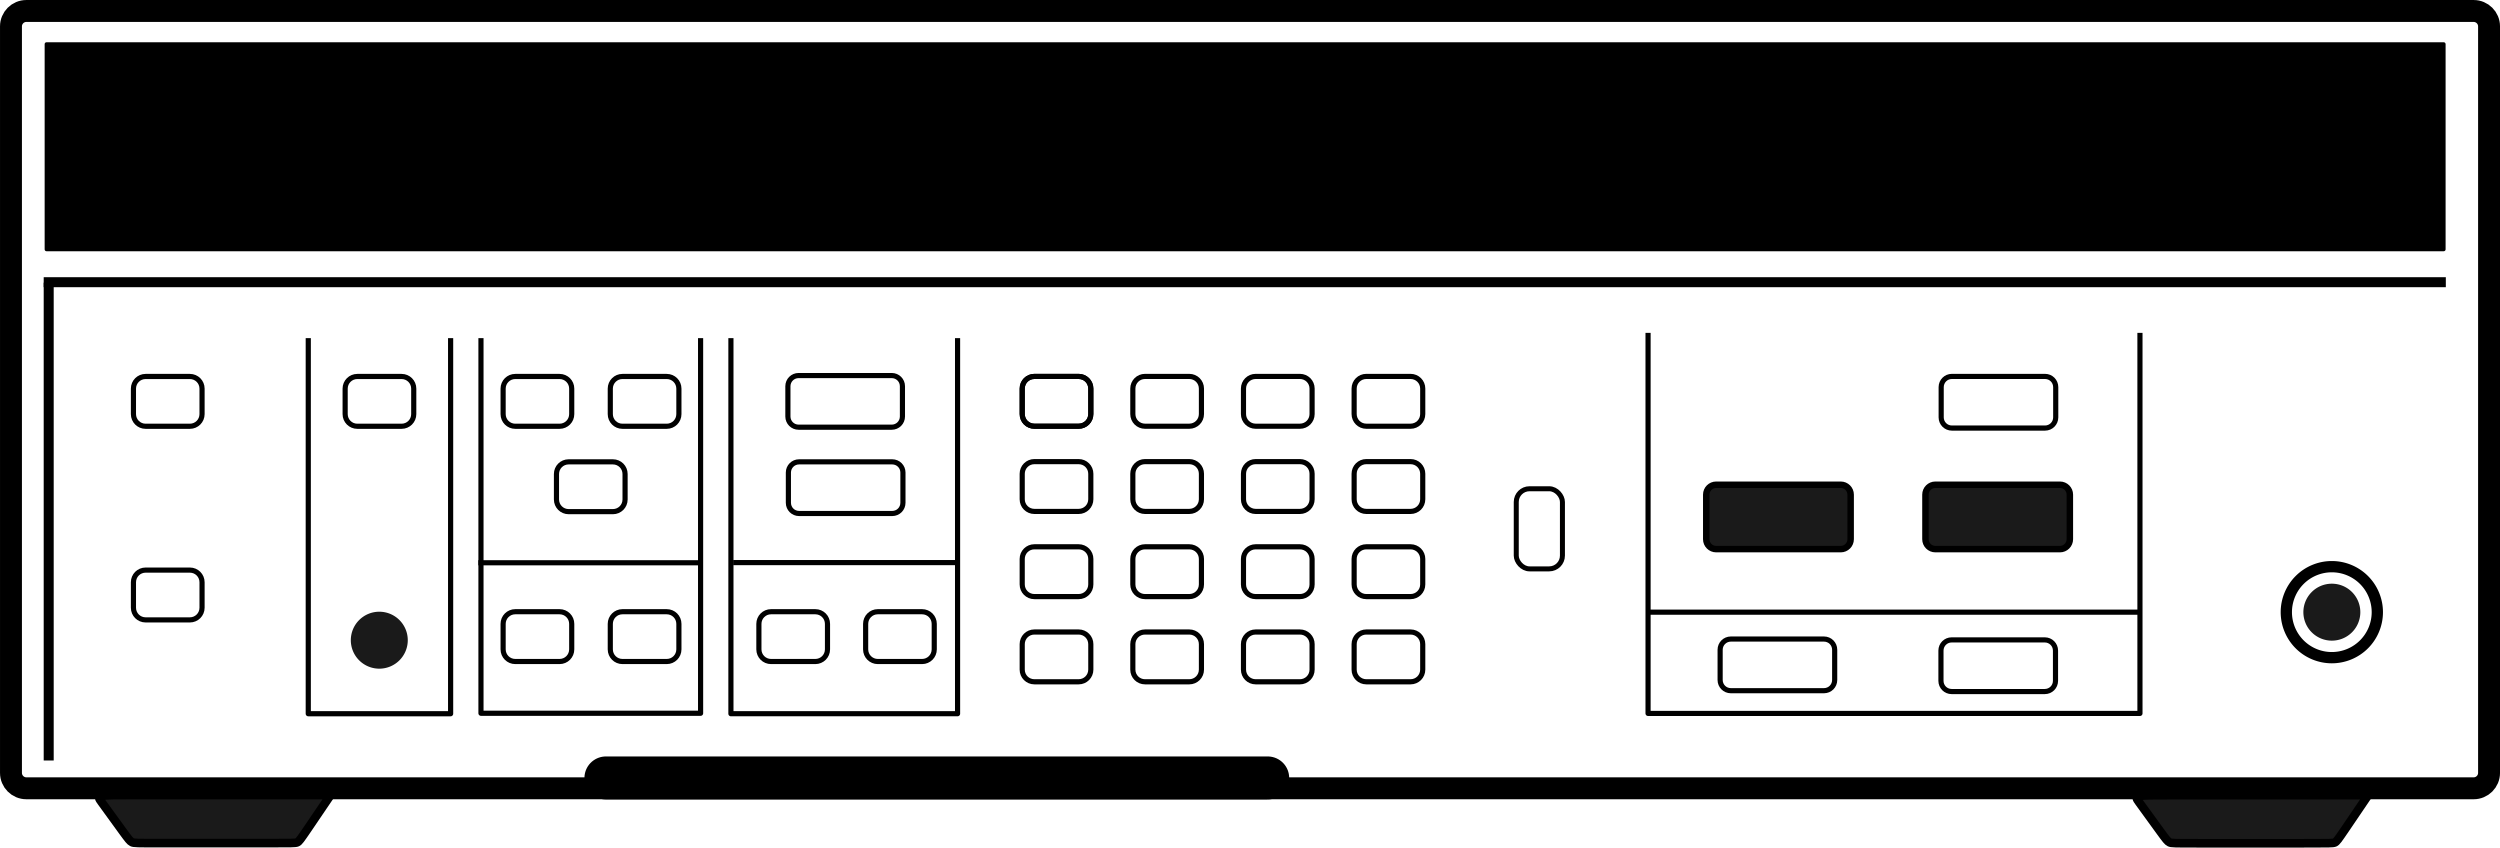 <?xml version="1.0" encoding="UTF-8" standalone="no"?>
<!-- Created with Inkscape (http://www.inkscape.org/) -->

<svg
   width="100.001mm"
   height="33.904mm"
   viewBox="0 0 100.001 33.904"
   version="1.1"
   id="svg1"
   sodipodi:docname="HP8970A.icon.svg"
   inkscape:version="1.3 (0e150ed6c4, 2023-07-21)"
   xmlns:inkscape="http://www.inkscape.org/namespaces/inkscape"
   xmlns:sodipodi="http://sodipodi.sourceforge.net/DTD/sodipodi-0.dtd"
   xmlns="http://www.w3.org/2000/svg"
   xmlns:svg="http://www.w3.org/2000/svg">
  <sodipodi:namedview
     id="namedview1"
     pagecolor="#ffffff"
     bordercolor="#666666"
     borderopacity="1.0"
     inkscape:showpageshadow="2"
     inkscape:pageopacity="0.0"
     inkscape:pagecheckerboard="true"
     inkscape:deskcolor="#d1d1d1"
     inkscape:document-units="mm"
     inkscape:zoom="1.2955632"
     inkscape:cx="33.190199"
     inkscape:cy="297.93993"
     inkscape:window-width="2560"
     inkscape:window-height="1403"
     inkscape:window-x="2560"
     inkscape:window-y="0"
     inkscape:window-maximized="1"
     inkscape:current-layer="layer1"
     showguides="true">
    <sodipodi:guide
       position="8.356,18.95"
       orientation="0,-1"
       id="guide1"
       inkscape:locked="false" />
    <sodipodi:guide
       position="65.923,20.588"
       orientation="0,-1"
       id="guide2"
       inkscape:locked="false" />
  </sodipodi:namedview>
  <defs
     id="defs1">
    <inkscape:path-effect
       effect="fillet_chamfer"
       id="path-effect15"
       is_visible="true"
       lpeversion="1"
       nodesatellites_param="F,0,0,1,0,0.688,0,1 @ F,0,0,1,0,0.688,0,1 @ F,0,0,1,0,0,0,1 @ F,0,0,1,0,0,0,1"
       radius="0"
       unit="px"
       method="auto"
       mode="F"
       chamfer_steps="1"
       flexible="false"
       use_knot_distance="true"
       apply_no_radius="true"
       apply_with_radius="true"
       only_selected="false"
       hide_knots="false" />
    <inkscape:path-effect
       effect="fillet_chamfer"
       id="path-effect14"
       is_visible="true"
       lpeversion="1"
       nodesatellites_param="F,0,0,1,0,0.016,0,1 @ F,0,0,1,0,0.016,0,1 @ F,0,0,1,0,0.016,0,1 @ F,0,0,1,0,0.016,0,1 @ F,0,0,1,0,0.016,0,1 @ F,0,0,1,0,0.016,0,1 @ F,0,0,1,0,0.016,0,1 @ F,0,0,1,0,0.016,0,1"
       radius="0.06"
       unit="px"
       method="auto"
       mode="F"
       chamfer_steps="1"
       flexible="false"
       use_knot_distance="true"
       apply_no_radius="true"
       apply_with_radius="true"
       only_selected="false"
       hide_knots="false" />
    <inkscape:path-effect
       effect="fillet_chamfer"
       id="path-effect13"
       is_visible="true"
       lpeversion="1"
       nodesatellites_param="F,0,0,1,0,0.688,0,1 @ F,0,0,1,0,0.688,0,1 @ F,0,0,1,0,0,0,1 @ F,0,0,1,0,0,0,1"
       radius="0"
       unit="px"
       method="auto"
       mode="F"
       chamfer_steps="1"
       flexible="false"
       use_knot_distance="true"
       apply_no_radius="true"
       apply_with_radius="true"
       only_selected="false"
       hide_knots="false" />
    <inkscape:path-effect
       effect="fillet_chamfer"
       id="path-effect12"
       is_visible="true"
       lpeversion="1"
       nodesatellites_param="F,0,0,1,0,0.688,0,1 @ F,0,0,1,0,0.688,0,1 @ F,0,0,1,0,0,0,1 @ F,0,0,1,0,0,0,1"
       radius="0"
       unit="px"
       method="auto"
       mode="F"
       chamfer_steps="1"
       flexible="false"
       use_knot_distance="true"
       apply_no_radius="true"
       apply_with_radius="true"
       only_selected="false"
       hide_knots="false" />
    <inkscape:path-effect
       effect="fillet_chamfer"
       id="path-effect11"
       is_visible="true"
       lpeversion="1"
       nodesatellites_param="F,0,0,1,0,0.692,0,1 @ F,0,0,1,0,0.688,0,1 @ F,0,0,1,0,0,0,1 @ F,0,0,1,0,0,0,1"
       radius="0"
       unit="px"
       method="auto"
       mode="F"
       chamfer_steps="1"
       flexible="false"
       use_knot_distance="true"
       apply_no_radius="true"
       apply_with_radius="true"
       only_selected="false"
       hide_knots="false" />
    <inkscape:path-effect
       effect="fillet_chamfer"
       id="path-effect10"
       is_visible="true"
       lpeversion="1"
       nodesatellites_param="F,0,0,1,0,0.054,0,1 @ F,0,0,1,0,0.054,0,1 @ F,0,0,1,0,0.054,0,1 @ F,0,0,1,0,0.054,0,1"
       radius="0.203"
       unit="px"
       method="auto"
       mode="F"
       chamfer_steps="1"
       flexible="false"
       use_knot_distance="true"
       apply_no_radius="true"
       apply_with_radius="true"
       only_selected="false"
       hide_knots="false" />
    <inkscape:path-effect
       effect="fillet_chamfer"
       id="path-effect9"
       is_visible="true"
       lpeversion="1"
       nodesatellites_param="F,0,0,1,0,0.054,0,1 @ F,0,0,1,0,0.054,0,1 @ F,0,0,1,0,0.054,0,1 @ F,0,0,1,0,0.054,0,1 @ F,0,0,1,0,0.054,0,1 @ F,0,0,1,0,0.054,0,1 @ F,0,0,1,0,0.054,0,1 @ F,0,0,1,0,0.054,0,1"
       radius="0.203"
       unit="px"
       method="auto"
       mode="F"
       chamfer_steps="1"
       flexible="false"
       use_knot_distance="true"
       apply_no_radius="true"
       apply_with_radius="true"
       only_selected="false"
       hide_knots="false" />
    <inkscape:path-effect
       effect="fillet_chamfer"
       id="path-effect8"
       is_visible="true"
       lpeversion="1"
       nodesatellites_param="F,0,0,1,0,0.054,0,1 @ F,0,0,1,0,0,0,1 @ F,0,0,1,0,0,0,1 @ F,0,0,1,0,0,0,1 @ F,0,0,1,0,0.233,0,1 @ F,0,0,1,0,0.001,0,1 @ F,0,0,1,0,0.156,0,1 @ F,0,0,1,0,0.054,0,1"
       radius="0.203"
       unit="px"
       method="auto"
       mode="F"
       chamfer_steps="1"
       flexible="false"
       use_knot_distance="true"
       apply_no_radius="true"
       apply_with_radius="true"
       only_selected="false"
       hide_knots="false" />
    <inkscape:path-effect
       effect="fillet_chamfer"
       id="path-effect7"
       is_visible="true"
       lpeversion="1"
       nodesatellites_param="F,0,0,1,0,0.688,0,1 @ F,0,0,1,0,0.688,0,1 @ F,0,0,1,0,0.054,0,1 @ F,0,0,1,0,0,0,1"
       radius="0.203"
       unit="px"
       method="auto"
       mode="F"
       chamfer_steps="1"
       flexible="false"
       use_knot_distance="true"
       apply_no_radius="true"
       apply_with_radius="true"
       only_selected="false"
       hide_knots="false" />
    <inkscape:path-effect
       effect="fillet_chamfer"
       id="path-effect4"
       is_visible="true"
       lpeversion="1"
       nodesatellites_param="F,0,0,1,0,0.688,0,1 @ F,0,0,1,0,0.688,0,1 @ F,0,0,1,0,0,0,1 @ F,0,0,1,0,0,0,1"
       radius="0"
       unit="px"
       method="auto"
       mode="F"
       chamfer_steps="1"
       flexible="false"
       use_knot_distance="true"
       apply_no_radius="true"
       apply_with_radius="true"
       only_selected="false"
       hide_knots="false" />
    <inkscape:path-effect
       effect="fillet_chamfer"
       id="path-effect2"
       is_visible="true"
       lpeversion="1"
       nodesatellites_param="F,0,0,1,0,0,0,1 @ F,0,0,1,0,0,0,1"
       radius="0"
       unit="px"
       method="auto"
       mode="F"
       chamfer_steps="1"
       flexible="false"
       use_knot_distance="true"
       apply_no_radius="true"
       apply_with_radius="true"
       only_selected="false"
       hide_knots="false" />
    <inkscape:path-effect
       effect="fillet_chamfer"
       id="path-effect1"
       is_visible="true"
       lpeversion="1"
       nodesatellites_param="F,0,0,1,0,0,0,1 @ F,0,0,1,0,0,0,1"
       radius="0"
       unit="px"
       method="auto"
       mode="F"
       chamfer_steps="1"
       flexible="false"
       use_knot_distance="true"
       apply_no_radius="true"
       apply_with_radius="true"
       only_selected="false"
       hide_knots="false" />
    <inkscape:path-effect
       effect="fillet_chamfer"
       id="path-effect11-6"
       is_visible="true"
       lpeversion="1"
       nodesatellites_param="F,0,0,1,0,0.692,0,1 @ F,0,0,1,0,0.688,0,1 @ F,0,0,1,0,0,0,1 @ F,0,0,1,0,0,0,1"
       radius="0"
       unit="px"
       method="auto"
       mode="F"
       chamfer_steps="1"
       flexible="false"
       use_knot_distance="true"
       apply_no_radius="true"
       apply_with_radius="true"
       only_selected="false"
       hide_knots="false" />
  </defs>
  <g
     inkscape:label="HP9970A"
     inkscape:groupmode="layer"
     id="layer1"
     transform="translate(-30.692,-60.325)">
    <g
       id="g11"
       inkscape:label="connector"
       transform="translate(10.232,-87.247)">
      <g
         id="g5"
         inkscape:label="Input N connector">
        <path
           id="path2361"
           style="fill:none;stroke:#000000;stroke-width:0.451;stroke-linejoin:round"
           d="m 115.554,172.059 a 1.82,1.82 0 0 1 -1.82,1.82 1.82,1.82 0 0 1 -1.82,-1.82 1.82,1.82 0 0 1 1.82,-1.82 1.82,1.82 0 0 1 1.82,1.82 z"
           inkscape:label="outside" />
        <path
           id="path2361-4"
           style="fill:#1a1a1a;stroke-width:0.282;stroke-linejoin:round"
           d="m 114.874,172.059 a 1.139,1.139 0 0 1 -1.139,1.139 1.139,1.139 0 0 1 -1.139,-1.139 1.139,1.139 0 0 1 1.139,-1.139 1.139,1.139 0 0 1 1.139,1.139 z"
           inkscape:label="center" />
      </g>
      <path
         style="fill:#000000;stroke-width:0.8;stroke-linecap:round;stroke-linejoin:round"
         id="rect11"
         width="7.045"
         height="0.688"
         x="110.212"
         y="160.194"
         inkscape:path-effect="#path-effect11"
         sodipodi:type="rect"
         d="m 110.904,160.194 h 5.665 a 0.688,0.688 45 0 1 0.688,0.688 v 5e-5 h -7.045 a 0.69,0.69 135.183 0 1 0.692,-0.688 z"
         inkscape:label="top bar" />
    </g>
    <g
       id="g7"
       inkscape:label="button cluster 7"
       transform="translate(10.232,-87.247)">
      <path
         style="fill:none;stroke:#000000;stroke-width:0.207;stroke-linecap:butt;stroke-linejoin:miter;stroke-dasharray:none;stroke-opacity:1"
         d="M 86.383,172.059 H 106.059"
         id="path2362"
         inkscape:label="divider" />
      <path
         style="fill:none;stroke:#000000;stroke-width:0.206;stroke-linecap:butt;stroke-linejoin:round;stroke-dasharray:none;stroke-opacity:1"
         d="m 86.383,160.888 v 15.221 H 106.059 v -15.221"
         id="path2358-7-2"
         sodipodi:nodetypes="cccc"
         inkscape:label="outside" />
      <path
         id="use2356"
         style="fill:none;stroke:#000000;stroke-width:0.206;stroke-linecap:square;stroke-linejoin:round"
         d="m 98.527,173.168 h 3.726 c 0.237,0 0.428,0.191 0.428,0.428 v 1.21 c 0,0.237 -0.191,0.428 -0.428,0.428 H 98.527 c -0.237,0 -0.428,-0.191 -0.428,-0.428 v -1.21 c 0,-0.237 0.191,-0.428 0.428,-0.428 z"
         inkscape:label="button 5" />
      <path
         id="use2355"
         style="fill:none;stroke:#000000;stroke-width:0.206;stroke-linecap:square;stroke-linejoin:round"
         d="m 89.694,173.134 h 3.726 c 0.237,0 0.428,0.191 0.428,0.428 v 1.21 c 0,0.237 -0.191,0.428 -0.428,0.428 h -3.726 c -0.237,0 -0.428,-0.191 -0.428,-0.428 v -1.21 c 0,-0.237 0.191,-0.428 0.428,-0.428 z"
         inkscape:label="button 4" />
      <path
         id="use2358"
         style="fill:#1a1a1a;stroke:#000000;stroke-width:0.259;stroke-linecap:square;stroke-linejoin:round"
         d="m 97.876,166.962 h 4.982 c 0.22,0 0.397,0.177 0.397,0.397 v 1.781 c 0,0.22 -0.177,0.397 -0.397,0.397 h -4.982 c -0.22,0 -0.397,-0.177 -0.397,-0.397 v -1.781 c 0,-0.22 0.177,-0.397 0.397,-0.397 z"
         inkscape:label="button 3" />
      <path
         id="use2357"
         style="fill:#1a1a1a;stroke:#000000;stroke-width:0.259;stroke-linecap:square;stroke-linejoin:round"
         d="m 89.108,166.962 h 4.982 c 0.22,0 0.397,0.177 0.397,0.397 v 1.781 c 0,0.22 -0.177,0.397 -0.397,0.397 h -4.982 c -0.22,0 -0.397,-0.177 -0.397,-0.397 v -1.781 c 0,-0.22 0.177,-0.397 0.397,-0.397 z"
         inkscape:label="button 2" />
      <path
         id="use2354"
         style="fill:none;stroke:#000000;stroke-width:0.206;stroke-linecap:square;stroke-linejoin:round"
         d="m 98.536,162.629 h 3.726 c 0.237,0 0.428,0.191 0.428,0.428 v 1.21 c 0,0.237 -0.191,0.428 -0.428,0.428 h -3.726 c -0.237,0 -0.428,-0.191 -0.428,-0.428 v -1.21 c 0,-0.237 0.191,-0.428 0.428,-0.428 z"
         inkscape:label="button 1" />
      <path
         style="fill:#000000;stroke-width:0.8;stroke-linecap:round;stroke-linejoin:round"
         id="rect8"
         width="19.882"
         height="0.688"
         x="96.512"
         y="72.953"
         inkscape:path-effect="#path-effect15"
         sodipodi:type="rect"
         d="m 97.2,72.953 h 18.506 a 0.688,0.688 45 0 1 0.688,0.688 v 0 H 96.512 v 0 a 0.688,0.688 135 0 1 0.688,-0.688 z"
         inkscape:label="top bar"
         transform="translate(-10.232,87.247)"
         sodipodi:insensitive="true" />
    </g>
    <g
       id="g12"
       inkscape:label="button cluster 6"
       transform="translate(10.232,-87.247)">
      <rect
         style="fill:none;stroke:#010000;stroke-width:0.2;stroke-linecap:round;stroke-linejoin:round;stroke-opacity:1"
         id="rect1"
         width="1.847"
         height="3.205"
         x="81.111"
         y="167.122"
         ry="0.53" />
    </g>
    <g
       id="g10"
       inkscape:label="button cluster 5"
       transform="translate(10.232,-87.247)">
      <path
         id="use2322"
         style="fill:none;stroke:#000000;stroke-width:0.206;stroke-linecap:square;stroke-linejoin:round"
         d="m 61.836,162.629 h 1.77 c 0.27,0 0.487,0.217 0.487,0.487 v 1.018 c 0,0.27 -0.217,0.487 -0.487,0.487 h -1.77 c -0.27,0 -0.487,-0.217 -0.487,-0.487 v -1.018 c 0,-0.27 0.217,-0.487 0.487,-0.487 z" />
      <path
         id="use2323"
         style="fill:none;stroke:#000000;stroke-width:0.206;stroke-linecap:square;stroke-linejoin:round"
         d="m 61.836,166.037 h 1.77 c 0.27,0 0.487,0.217 0.487,0.487 v 1.018 c 0,0.27 -0.217,0.487 -0.487,0.487 h -1.77 c -0.27,0 -0.487,-0.217 -0.487,-0.487 v -1.018 c 0,-0.27 0.217,-0.487 0.487,-0.487 z" />
      <path
         id="use2324"
         style="fill:none;stroke:#000000;stroke-width:0.206;stroke-linecap:square;stroke-linejoin:round"
         d="m 61.836,169.444 h 1.77 c 0.27,0 0.487,0.217 0.487,0.487 v 1.018 c 0,0.27 -0.217,0.487 -0.487,0.487 h -1.77 c -0.27,0 -0.487,-0.217 -0.487,-0.487 v -1.018 c 0,-0.27 0.217,-0.487 0.487,-0.487 z" />
      <path
         id="use2325"
         style="fill:none;stroke:#000000;stroke-width:0.206;stroke-linecap:square;stroke-linejoin:round"
         d="m 61.836,172.852 h 1.77 c 0.27,0 0.487,0.217 0.487,0.487 v 1.018 c 0,0.27 -0.217,0.487 -0.487,0.487 h -1.77 c -0.27,0 -0.487,-0.217 -0.487,-0.487 v -1.018 c 0,-0.27 0.217,-0.487 0.487,-0.487 z" />
      <path
         id="use2326"
         style="fill:none;stroke:#000000;stroke-width:0.206;stroke-linecap:square;stroke-linejoin:round"
         d="m 66.261,162.629 h 1.77 c 0.27,0 0.487,0.217 0.487,0.487 v 1.018 c 0,0.27 -0.217,0.487 -0.487,0.487 h -1.77 c -0.27,0 -0.487,-0.217 -0.487,-0.487 v -1.018 c 0,-0.27 0.217,-0.487 0.487,-0.487 z" />
      <path
         id="use2327"
         style="fill:none;stroke:#000000;stroke-width:0.206;stroke-linecap:square;stroke-linejoin:round"
         d="m 66.261,166.037 h 1.77 c 0.27,0 0.487,0.217 0.487,0.487 v 1.018 c 0,0.27 -0.217,0.487 -0.487,0.487 h -1.77 c -0.27,0 -0.487,-0.217 -0.487,-0.487 v -1.018 c 0,-0.27 0.217,-0.487 0.487,-0.487 z" />
      <path
         id="use2328"
         style="fill:none;stroke:#000000;stroke-width:0.206;stroke-linecap:square;stroke-linejoin:round"
         d="m 66.261,169.444 h 1.77 c 0.27,0 0.487,0.217 0.487,0.487 v 1.018 c 0,0.27 -0.217,0.487 -0.487,0.487 h -1.77 c -0.27,0 -0.487,-0.217 -0.487,-0.487 v -1.018 c 0,-0.27 0.217,-0.487 0.487,-0.487 z" />
      <path
         id="use2329"
         style="fill:none;stroke:#000000;stroke-width:0.206;stroke-linecap:square;stroke-linejoin:round"
         d="m 66.261,172.852 h 1.77 c 0.27,0 0.487,0.217 0.487,0.487 v 1.018 c 0,0.27 -0.217,0.487 -0.487,0.487 h -1.77 c -0.27,0 -0.487,-0.217 -0.487,-0.487 v -1.018 c 0,-0.27 0.217,-0.487 0.487,-0.487 z" />
      <path
         id="use2330"
         style="fill:none;stroke:#000000;stroke-width:0.206;stroke-linecap:square;stroke-linejoin:round"
         d="m 70.687,162.629 h 1.77 c 0.27,0 0.487,0.217 0.487,0.487 v 1.018 c 0,0.27 -0.217,0.487 -0.487,0.487 h -1.77 c -0.27,0 -0.487,-0.217 -0.487,-0.487 v -1.018 c 0,-0.27 0.217,-0.487 0.487,-0.487 z" />
      <path
         id="use2331"
         style="fill:none;stroke:#000000;stroke-width:0.206;stroke-linecap:square;stroke-linejoin:round"
         d="m 70.687,166.037 h 1.77 c 0.27,0 0.487,0.217 0.487,0.487 v 1.018 c 0,0.27 -0.217,0.487 -0.487,0.487 h -1.77 c -0.27,0 -0.487,-0.217 -0.487,-0.487 v -1.018 c 0,-0.27 0.217,-0.487 0.487,-0.487 z" />
      <path
         id="use2332"
         style="fill:none;stroke:#000000;stroke-width:0.206;stroke-linecap:square;stroke-linejoin:round"
         d="m 70.687,169.444 h 1.77 c 0.27,0 0.487,0.217 0.487,0.487 v 1.018 c 0,0.27 -0.217,0.487 -0.487,0.487 h -1.77 c -0.27,0 -0.487,-0.217 -0.487,-0.487 v -1.018 c 0,-0.27 0.217,-0.487 0.487,-0.487 z" />
      <path
         id="use2333"
         style="fill:none;stroke:#000000;stroke-width:0.206;stroke-linecap:square;stroke-linejoin:round"
         d="m 70.687,172.852 h 1.77 c 0.27,0 0.487,0.217 0.487,0.487 v 1.018 c 0,0.27 -0.217,0.487 -0.487,0.487 h -1.77 c -0.27,0 -0.487,-0.217 -0.487,-0.487 v -1.018 c 0,-0.27 0.217,-0.487 0.487,-0.487 z" />
      <path
         id="use2334"
         style="fill:none;stroke:#000000;stroke-width:0.206;stroke-linecap:square;stroke-linejoin:round"
         d="m 75.113,162.629 h 1.77 c 0.27,0 0.487,0.217 0.487,0.487 v 1.018 c 0,0.27 -0.217,0.487 -0.487,0.487 h -1.77 c -0.27,0 -0.487,-0.217 -0.487,-0.487 v -1.018 c 0,-0.27 0.217,-0.487 0.487,-0.487 z" />
      <path
         id="use2335"
         style="fill:none;stroke:#000000;stroke-width:0.206;stroke-linecap:square;stroke-linejoin:round"
         d="m 75.113,166.037 h 1.77 c 0.27,0 0.487,0.217 0.487,0.487 v 1.018 c 0,0.27 -0.217,0.487 -0.487,0.487 h -1.77 c -0.27,0 -0.487,-0.217 -0.487,-0.487 v -1.018 c 0,-0.27 0.217,-0.487 0.487,-0.487 z" />
      <path
         id="use2336"
         style="fill:none;stroke:#000000;stroke-width:0.206;stroke-linecap:square;stroke-linejoin:round"
         d="m 75.113,169.444 h 1.77 c 0.27,0 0.487,0.217 0.487,0.487 v 1.018 c 0,0.27 -0.217,0.487 -0.487,0.487 h -1.77 c -0.27,0 -0.487,-0.217 -0.487,-0.487 v -1.018 c 0,-0.27 0.217,-0.487 0.487,-0.487 z" />
      <path
         id="use2337"
         style="fill:none;stroke:#000000;stroke-width:0.206;stroke-linecap:square;stroke-linejoin:round"
         d="m 75.113,172.852 h 1.77 c 0.27,0 0.487,0.217 0.487,0.487 v 1.018 c 0,0.27 -0.217,0.487 -0.487,0.487 h -1.77 c -0.27,0 -0.487,-0.217 -0.487,-0.487 v -1.018 c 0,-0.27 0.217,-0.487 0.487,-0.487 z" />
      <path
         id="rect5"
         style="fill:none;stroke-width:0.413;stroke-linecap:square;stroke-linejoin:round"
         d="m 61.392,162.687 h 2.637 c 0.004,0 0.007,0.003 0.007,0.007 v 1.795 c 0,0.003 -0.003,0.007 -0.007,0.007 h -2.637 c -0.004,0 -0.007,-0.003 -0.007,-0.007 v -1.795 c 0,-0.003 0.003,-0.007 0.007,-0.007 z" />
      <path
         id="rect6"
         style="fill:none;stroke:#000000;stroke-width:0.206;stroke-linecap:square;stroke-linejoin:round"
         d="m 61.836,162.629 h 1.77 c 0.27,0 0.487,0.217 0.487,0.487 v 1.018 c 0,0.27 -0.217,0.487 -0.487,0.487 h -1.77 c -0.27,0 -0.487,-0.217 -0.487,-0.487 v -1.018 c 0,-0.27 0.217,-0.487 0.487,-0.487 z" />
      <path
         style="fill:#000000;stroke-width:0.8;stroke-linecap:round;stroke-linejoin:round"
         id="rect13"
         width="17.94"
         height="0.688"
         x="60.463"
         y="160.41"
         inkscape:label="top bar"
         inkscape:path-effect="#path-effect13"
         sodipodi:type="rect"
         d="m 61.151,160.41 h 16.564 a 0.688,0.688 45 0 1 0.688,0.688 h -17.94 a 0.688,0.688 135 0 1 0.688,-0.688 z" />
    </g>
    <g
       id="g6"
       inkscape:label="button cluster 4"
       transform="translate(10.232,-87.247)">
      <path
         id="use2360"
         style="fill:none;stroke:#000000;stroke-width:0.206;stroke-linecap:square;stroke-linejoin:round"
         d="m 55.573,172.041 h 1.77 c 0.27,0 0.487,0.217 0.487,0.487 v 1.018 c 0,0.27 -0.217,0.487 -0.487,0.487 h -1.77 c -0.27,0 -0.487,-0.217 -0.487,-0.487 v -1.018 c 0,-0.27 0.217,-0.487 0.487,-0.487 z"
         inkscape:label="button 4" />
      <path
         id="use2359"
         style="fill:none;stroke:#000000;stroke-width:0.206;stroke-linecap:square;stroke-linejoin:round"
         d="m 51.303,172.041 h 1.77 c 0.27,0 0.487,0.217 0.487,0.487 v 1.018 c 0,0.27 -0.217,0.487 -0.487,0.487 h -1.77 c -0.27,0 -0.487,-0.217 -0.487,-0.487 v -1.018 c 0,-0.27 0.217,-0.487 0.487,-0.487 z"
         inkscape:label="button 3" />
      <path
         id="use2353"
         style="fill:none;stroke:#000000;stroke-width:0.206;stroke-linecap:square;stroke-linejoin:round"
         d="m 52.424,166.046 h 3.726 c 0.237,0 0.428,0.191 0.428,0.428 v 1.21 c 0,0.237 -0.191,0.428 -0.428,0.428 h -3.726 c -0.237,0 -0.428,-0.191 -0.428,-0.428 v -1.21 c 0,-0.237 0.191,-0.428 0.428,-0.428 z"
         inkscape:label="button 2" />
      <path
         id="use2352"
         style="fill:none;stroke:#000000;stroke-width:0.206;stroke-linecap:square;stroke-linejoin:round"
         d="m 52.404,162.594 h 3.726 c 0.237,0 0.428,0.191 0.428,0.428 v 1.21 c 0,0.237 -0.191,0.428 -0.428,0.428 H 52.404 c -0.237,0 -0.428,-0.191 -0.428,-0.428 v -1.21 c 0,-0.237 0.191,-0.428 0.428,-0.428 z"
         inkscape:label="button 1" />
      <path
         style="fill:none;stroke:#000000;stroke-width:0.206;stroke-linecap:butt;stroke-linejoin:round;stroke-dasharray:none;stroke-opacity:1"
         d="m 49.697,161.098 v 15.023 h 9.066 v -15.023"
         id="path2358-7"
         sodipodi:nodetypes="cccc"
         inkscape:label="outside" />
      <path
         style="fill:none;stroke:#000000;stroke-width:0.206;stroke-linecap:butt;stroke-linejoin:miter;stroke-dasharray:none;stroke-opacity:1"
         d="m 49.786,170.076 h 8.888"
         id="path2363-6"
         inkscape:label="divider" />
      <path
         style="fill:#000000;stroke-width:0.8;stroke-linecap:round;stroke-linejoin:round"
         id="rect12"
         width="9.273"
         height="0.688"
         x="59.826"
         y="73.163"
         inkscape:label="top bar"
         inkscape:path-effect="#path-effect12"
         sodipodi:type="rect"
         d="m 60.513,73.163 h 7.897 a 0.688,0.688 45 0 1 0.688,0.688 v 0 h -9.273 l 0,0 a 0.688,0.688 135 0 1 0.688,-0.688 z"
         transform="translate(-10.232,87.247)" />
    </g>
    <g
       id="g8"
       inkscape:label="button cluster 3"
       transform="translate(10.451,-87.247)">
      <path
         style="fill:none;stroke:#000000;stroke-width:0.206;stroke-linecap:butt;stroke-linejoin:round;stroke-dasharray:none;stroke-opacity:1"
         d="m 39.48,161.098 v 15.005 h 8.785 v -15.005"
         id="path2358-2"
         sodipodi:nodetypes="cccc"
         inkscape:label="outside line" />
      <path
         style="fill:none;stroke:#000000;stroke-width:0.206;stroke-linecap:butt;stroke-linejoin:miter;stroke-dasharray:none;stroke-opacity:1"
         d="M 39.376,170.083 H 48.265"
         id="path2363"
         inkscape:label="divider" />
      <path
         id="use2342"
         style="fill:none;stroke:#000000;stroke-width:0.206;stroke-linecap:square;stroke-linejoin:round"
         d="m 45.14,172.041 h 1.77 c 0.27,0 0.487,0.217 0.487,0.487 v 1.018 c 0,0.27 -0.217,0.487 -0.487,0.487 h -1.77 c -0.27,0 -0.487,-0.217 -0.487,-0.487 v -1.018 c 0,-0.27 0.217,-0.487 0.487,-0.487 z"
         inkscape:label="button 5" />
      <path
         id="use2341"
         style="fill:none;stroke:#000000;stroke-width:0.206;stroke-linecap:square;stroke-linejoin:round"
         d="m 40.853,172.041 h 1.77 c 0.27,0 0.487,0.217 0.487,0.487 v 1.018 c 0,0.27 -0.217,0.487 -0.487,0.487 h -1.77 c -0.27,0 -0.487,-0.217 -0.487,-0.487 v -1.018 c 0,-0.27 0.217,-0.487 0.487,-0.487 z"
         inkscape:label="button 4" />
      <path
         id="use2339"
         style="fill:none;stroke:#000000;stroke-width:0.206;stroke-linecap:square;stroke-linejoin:round"
         d="m 42.987,166.046 h 1.77 c 0.27,0 0.487,0.217 0.487,0.487 v 1.018 c 0,0.27 -0.217,0.487 -0.487,0.487 h -1.77 c -0.27,0 -0.487,-0.217 -0.487,-0.487 v -1.018 c 0,-0.27 0.217,-0.487 0.487,-0.487 z"
         inkscape:label="button 3" />
      <path
         id="use2338"
         style="fill:none;stroke:#000000;stroke-width:0.206;stroke-linecap:square;stroke-linejoin:round"
         d="m 45.14,162.631 h 1.77 c 0.27,0 0.487,0.217 0.487,0.487 v 1.018 c 0,0.27 -0.217,0.487 -0.487,0.487 h -1.77 c -0.27,0 -0.487,-0.217 -0.487,-0.487 v -1.018 c 0,-0.27 0.217,-0.487 0.487,-0.487 z"
         inkscape:label="button 2" />
      <path
         id="use2276"
         style="fill:none;stroke:#000000;stroke-width:0.206;stroke-linecap:square;stroke-linejoin:round"
         d="m 40.853,162.631 h 1.77 c 0.27,0 0.487,0.217 0.487,0.487 v 1.018 c 0,0.27 -0.217,0.487 -0.487,0.487 h -1.77 c -0.27,0 -0.487,-0.217 -0.487,-0.487 v -1.018 c 0,-0.27 0.217,-0.487 0.487,-0.487 z"
         inkscape:label="button 1" />
      <path
         style="fill:#000000;stroke-width:0.8;stroke-linecap:round;stroke-linejoin:round"
         id="rect7"
         width="8.991"
         height="0.688"
         x="39.596"
         y="160.41"
         ry="0"
         inkscape:path-effect="#path-effect7"
         sodipodi:type="rect"
         d="m 40.284,160.41 h 7.616 a 0.688,0.688 45 0 1 0.688,0.688 h -8.991 a 0.688,0.688 135 0 1 0.688,-0.688 z"
         inkscape:label="top bar"
         transform="translate(-0.22)" />
    </g>
    <g
       id="g3"
       inkscape:label="button cluster 2"
       transform="translate(10.232,-87.247)">
      <path
         id="path2361-4-3"
         style="fill:#1a1a1a;stroke-width:0.282;stroke-linejoin:round"
         d="m 36.771,173.18 a 1.139,1.139 0 0 1 -1.139,1.139 1.139,1.139 0 0 1 -1.139,-1.139 1.139,1.139 0 0 1 1.139,-1.139 1.139,1.139 0 0 1 1.139,1.139 z"
         inkscape:label="BNC power" />
      <path
         style="fill:none;stroke:#000000;stroke-width:0.207;stroke-linecap:butt;stroke-linejoin:round;stroke-dasharray:none;stroke-opacity:1"
         d="m 32.791,161.098 v 15.023 h 5.694 v -15.023"
         id="path2358"
         sodipodi:nodetypes="cccc"
         inkscape:label="outside" />
      <path
         id="use2340"
         style="fill:none;stroke:#000000;stroke-width:0.206;stroke-linecap:square;stroke-linejoin:round"
         d="m 34.753,162.631 h 1.77 c 0.27,0 0.487,0.217 0.487,0.487 v 1.018 c 0,0.27 -0.217,0.487 -0.487,0.487 h -1.77 c -0.27,0 -0.487,-0.217 -0.487,-0.487 v -1.018 c 0,-0.27 0.217,-0.487 0.487,-0.487 z"
         inkscape:label="button 1" />
      <path
         style="fill:#000000;stroke-width:11.273;stroke-linecap:round;stroke-linejoin:round"
         id="rect4"
         width="5.901"
         height="0.688"
         x="32.688"
         y="160.41"
         ry="0"
         inkscape:path-effect="#path-effect4"
         sodipodi:type="rect"
         d="m 33.376,160.41 h 4.525 a 0.688,0.688 45 0 1 0.688,0.688 v 0 h -5.901 v 0 a 0.688,0.688 135 0 1 0.688,-0.688 z"
         inkscape:label="top bar" />
    </g>
    <g
       id="g9"
       inkscape:label="button cluster 1"
       transform="translate(10.232,-87.247)">
      <path
         id="use2351"
         style="fill:none;stroke:#000000;stroke-width:0.206;stroke-linecap:square;stroke-linejoin:round"
         d="m 26.285,170.376 h 1.77 c 0.27,0 0.487,0.217 0.487,0.487 v 1.018 c 0,0.27 -0.217,0.487 -0.487,0.487 h -1.77 c -0.27,0 -0.487,-0.217 -0.487,-0.487 v -1.018 c 0,-0.27 0.217,-0.487 0.487,-0.487 z"
         inkscape:label="button 2" />
      <path
         id="use2350"
         style="fill:none;stroke:#000000;stroke-width:0.206;stroke-linecap:square;stroke-linejoin:round"
         d="m 26.285,162.631 h 1.77 c 0.27,0 0.487,0.217 0.487,0.487 v 1.018 c 0,0.27 -0.217,0.487 -0.487,0.487 h -1.77 c -0.27,0 -0.487,-0.217 -0.487,-0.487 v -1.018 c 0,-0.27 0.217,-0.487 0.487,-0.487 z"
         inkscape:label="button 1" />
    </g>
    <g
       id="g13"
       inkscape:label="outer"
       transform="translate(10.232,-87.247)">
      <path
         id="rect2"
         style="fill:none;stroke:#000000;stroke-width:0.877;stroke-linecap:round;stroke-linejoin:round"
         d="m 21.516,148.011 h 97.89 c 0.342,0 0.617,0.275 0.617,0.617 v 29.859 c 0,0.342 -0.275,0.617 -0.617,0.617 H 21.516 c -0.342,0 -0.617,-0.275 -0.617,-0.617 v -29.859 c 0,-0.342 0.275,-0.617 0.617,-0.617 z"
         inkscape:label="outer box" />
      <path
         id="rect3"
         style="stroke-width:0.874;stroke-linecap:round;stroke-linejoin:round"
         d="m 22.321,149.262 h 95.889 c 0.042,0 0.075,0.034 0.075,0.075 v 8.21 c 0,0.042 -0.033,0.075 -0.075,0.075 H 22.321 c -0.042,0 -0.075,-0.034 -0.075,-0.075 v -8.21 c 0,-0.042 0.033,-0.075 0.075,-0.075 z"
         inkscape:label="display window" />
      <path
         style="fill:none;stroke:#000000;stroke-width:0.4;stroke-linecap:butt;stroke-linejoin:miter;stroke-dasharray:none;stroke-opacity:1"
         d="m 22.208,158.859 c 96.086,0 96.086,0 96.086,0"
         id="path3"
         inkscape:label="accent line horz" />
      <path
         style="fill:none;stroke:#000000;stroke-width:1.72;stroke-linecap:round;stroke-linejoin:miter;stroke-dasharray:none;stroke-opacity:1"
         d="m 44.698,178.69 c 8.823,0 17.646,0 26.47,0"
         id="path2364"
         inkscape:label="card slot" />
      <path
         style="fill:#1a1a1a;fill-opacity:1;stroke:#000000;stroke-width:0.344;stroke-linecap:butt;stroke-linejoin:miter;stroke-dasharray:none;stroke-opacity:1"
         d="m 24.521,179.654 c 0.205,0.283 0.614,0.849 0.849,1.17 0.234,0.321 0.293,0.397 0.369,0.435 0.076,0.038 0.169,0.038 1.221,0.038 1.053,0 3.065,0 4.127,0 1.062,0 1.191,0 1.261,-0.031 0.07,-0.031 0.127,-0.112 0.422,-0.545 0.295,-0.433 0.532,-0.784 0.914,-1.348 0,0 0,0 -1.561,0 -1.561,0 -4.683,0 -6.245,0 -1.561,0 -1.561,-2.5e-4 -1.356,0.283 z"
         id="path2366"
         sodipodi:nodetypes="cccsscccccc"
         inkscape:label="feet 1" />
      <path
         style="fill:#1a1a1a;fill-opacity:1;stroke:#000000;stroke-width:0.344;stroke-linecap:butt;stroke-linejoin:miter;stroke-dasharray:none;stroke-opacity:1"
         d="m 106.024,179.66 c 0.205,0.283 0.614,0.849 0.849,1.17 0.234,0.321 0.293,0.397 0.369,0.435 0.076,0.038 0.169,0.038 1.221,0.038 1.053,0 3.065,0 4.127,0 1.062,0 1.191,0 1.261,-0.031 0.07,-0.031 0.127,-0.112 0.422,-0.545 0.295,-0.433 0.532,-0.784 0.914,-1.348 0,0 0,0 -1.561,0 -1.561,0 -4.684,0 -6.245,0 -1.561,0 -1.561,-2.4e-4 -1.356,0.283 z"
         id="path2366-3"
         sodipodi:nodetypes="cccsscccccc"
         inkscape:label="feet 2" />
      <path
         style="fill:none;stroke:#000000;stroke-width:0.4;stroke-linecap:butt;stroke-linejoin:miter;stroke-dasharray:none;stroke-opacity:1"
         d="m 22.408,158.878 v 19.114"
         id="path4"
         inkscape:label="accent bar vert" />
    </g>
  </g>
</svg>

